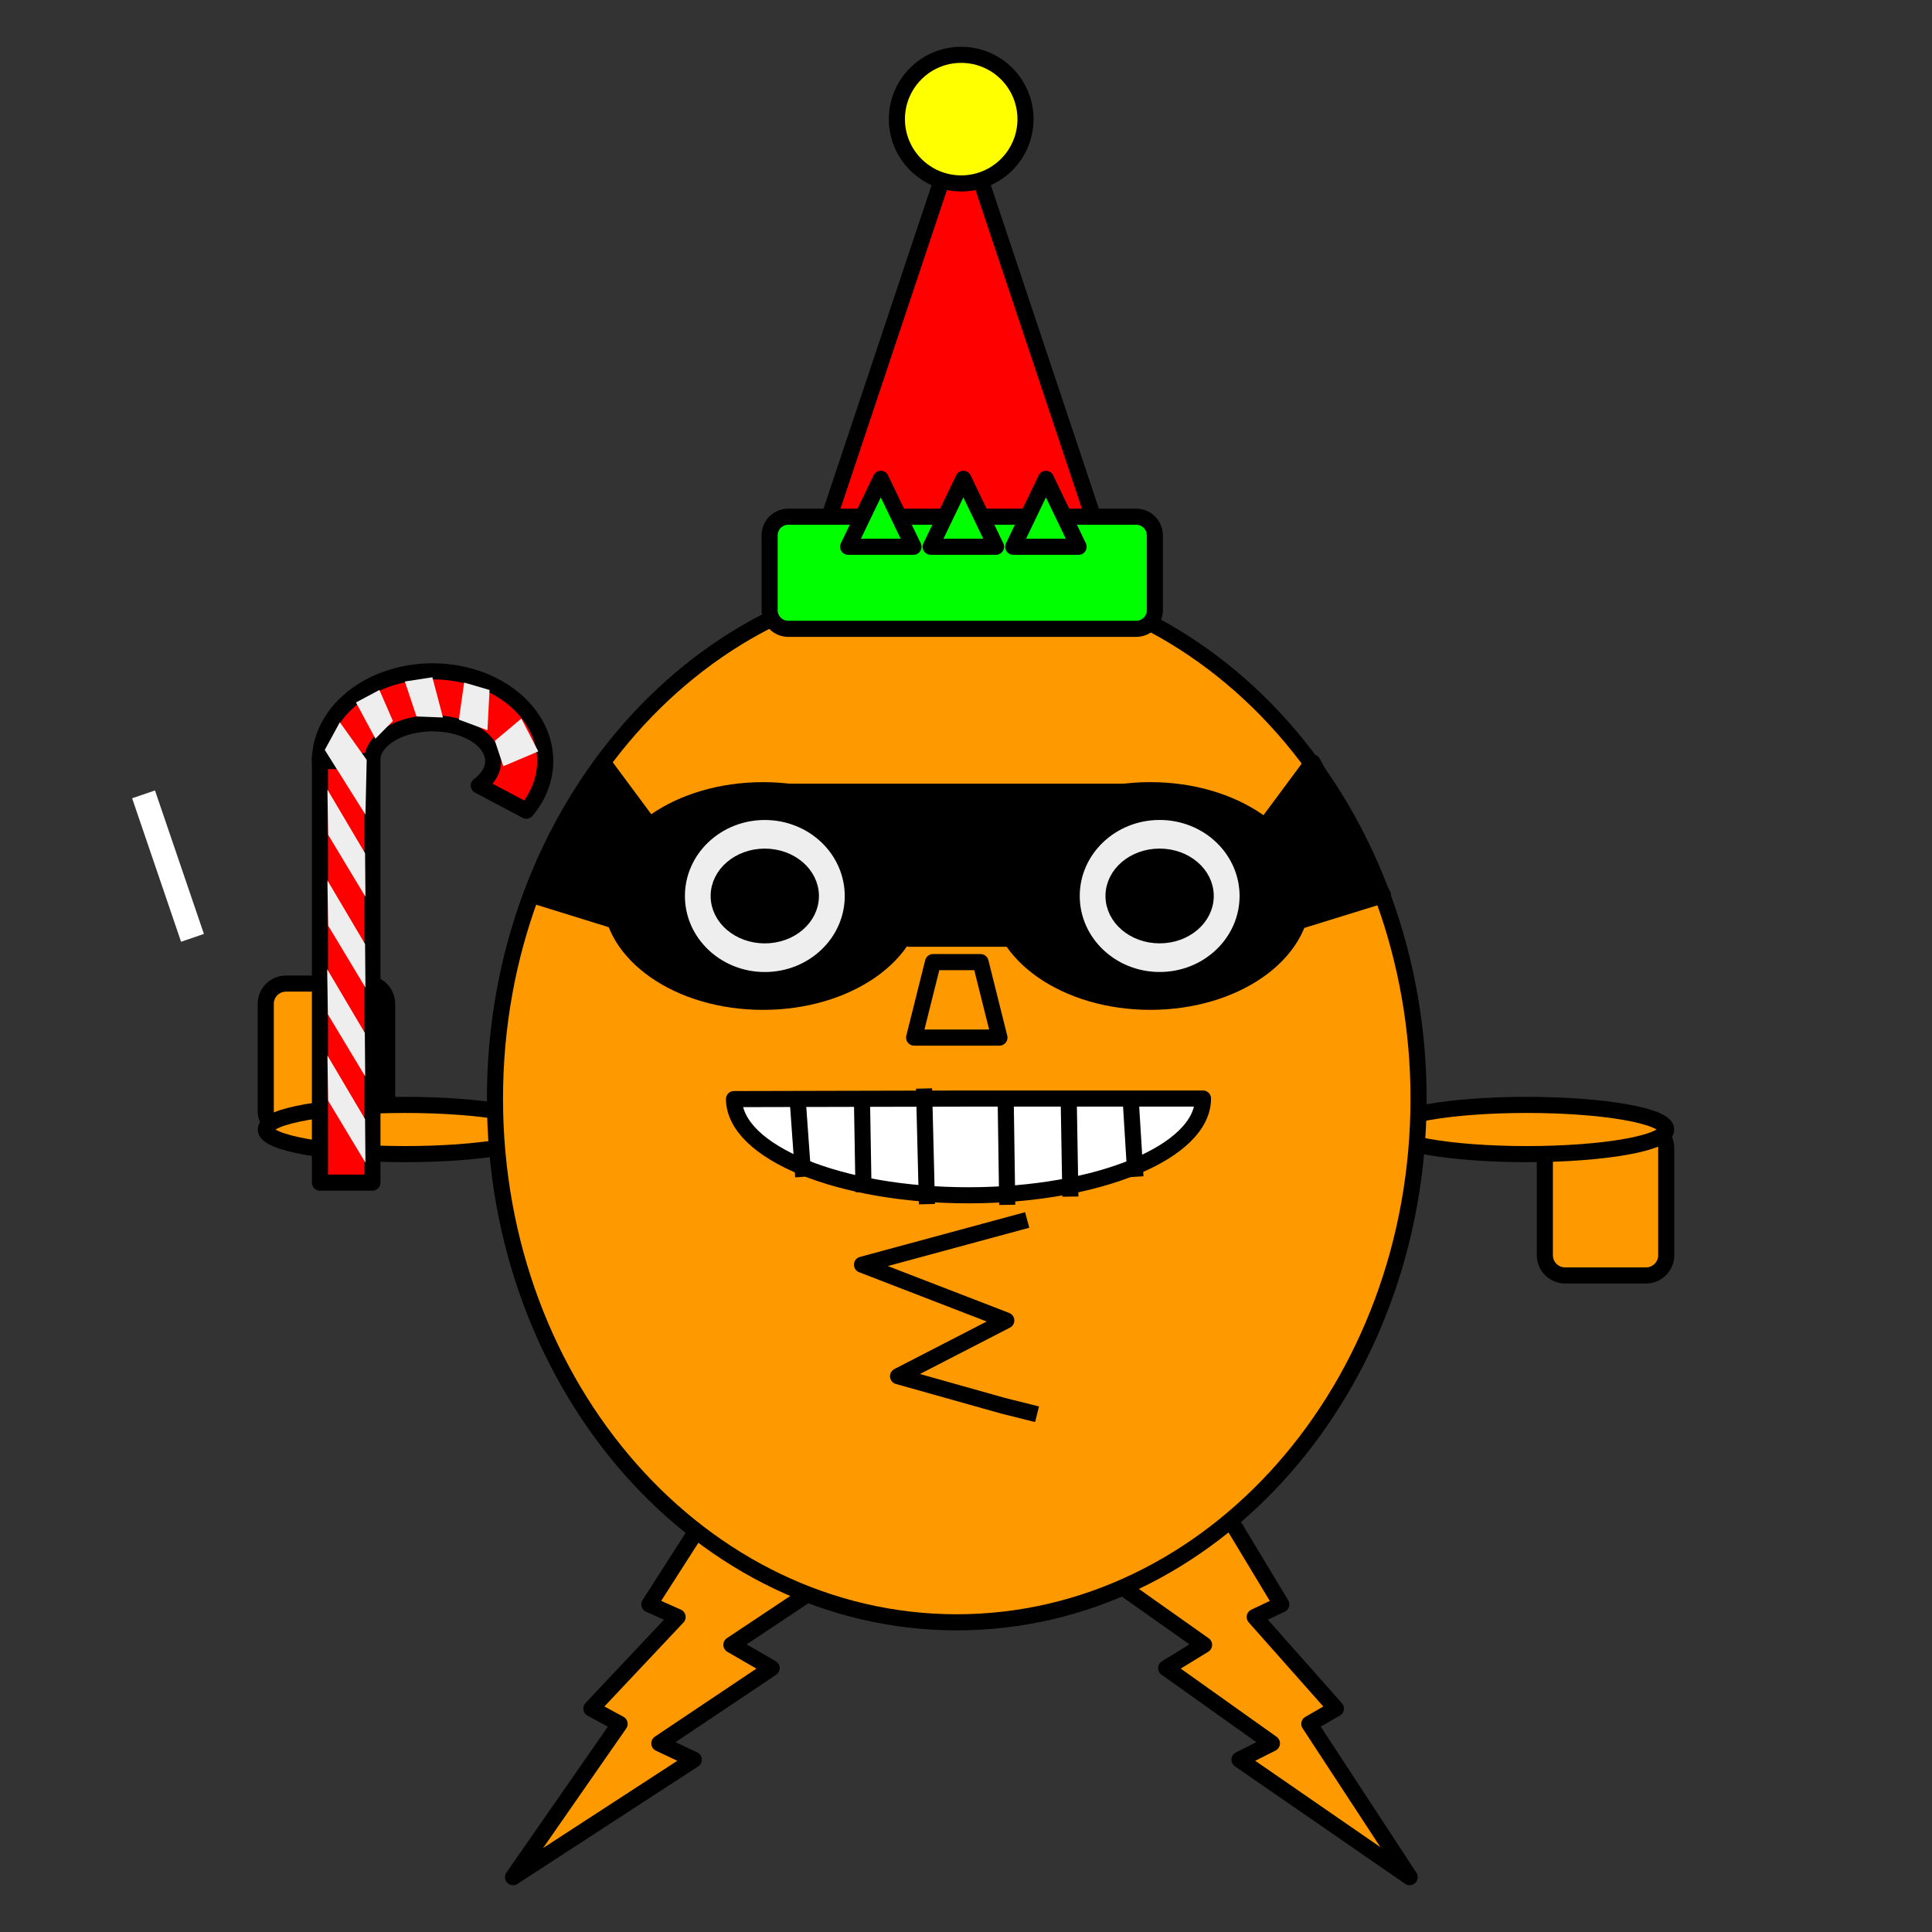 <svg version="1.1" viewBox="0.0 0.0 960.0 960.0" fill="none" stroke="none" stroke-linecap="square" stroke-miterlimit="10" xmlns:xlink="http://www.w3.org/1999/xlink" xmlns="http://www.w3.org/2000/svg"><rect x="0.0" y="0.0" width="960.0" height="960.0" fill="#333333" stroke="none"/><clipPath id="g30ef1989ea2_1_69.0"><path d="m0 0l960.0 0l0 960.0l-960.0 0l0 -960.0z" clip-rule="nonzero"/></clipPath><g clip-path="url(#g30ef1989ea2_1_69.0)"><path fill="#000000" fill-opacity="0.0" d="m0 0l960.0 0l0 960.0l-960.0 0z" fill-rule="evenodd"/><path fill="#ff9900" d="m356.672 744.115l-34.011 53.1l14.029 6.262l-42.839 45.502l14.029 7.598l-52.962 76.182l89.817 -58.384l-17.129 -8.105l55.806 -37.397l-19.997 -11.554l58.922 -39.231z" fill-rule="evenodd"/><path stroke="#000000" stroke-width="8.0" stroke-linejoin="round" stroke-linecap="butt" d="m356.672 744.115l-34.011 53.1l14.029 6.262l-42.839 45.502l14.029 7.598l-52.962 76.182l89.817 -58.384l-17.129 -8.105l55.806 -37.397l-19.997 -11.554l58.922 -39.231z" fill-rule="evenodd"/><path fill="#ff9900" d="m604.641 744.115l32.029 53.1l-13.211 6.262l40.342 45.502l-13.211 7.598l49.875 76.182l-84.583 -58.384l16.131 -8.105l-52.554 -37.397l18.832 -11.554l-55.488 -39.231z" fill-rule="evenodd"/><path stroke="#000000" stroke-width="8.0" stroke-linejoin="round" stroke-linecap="butt" d="m604.641 744.115l32.029 53.1l-13.211 6.262l40.342 45.502l-13.211 7.598l49.875 76.182l-84.583 -58.384l16.131 -8.105l-52.554 -37.397l18.832 -11.554l-55.488 -39.231z" fill-rule="evenodd"/><path fill="#ff9900" d="m827.941 623.712l0 0c0 5.552 -4.501 10.053 -10.053 10.053l-40.209 0l0 0c-2.666 0 -5.223 -1.059 -7.108 -2.944c-1.885 -1.885 -2.944 -4.442 -2.944 -7.108l0 -53.228c0 -5.552 4.501 -10.053 10.053 -10.053l40.209 0c5.552 0 10.053 4.501 10.053 10.053z" fill-rule="evenodd"/><path stroke="#000000" stroke-width="8.0" stroke-linejoin="round" stroke-linecap="butt" d="m827.941 623.712l0 0c0 5.552 -4.501 10.053 -10.053 10.053l-40.209 0l0 0c-2.666 0 -5.223 -1.059 -7.108 -2.944c-1.885 -1.885 -2.944 -4.442 -2.944 -7.108l0 -53.228c0 -5.552 4.501 -10.053 10.053 -10.053l40.209 0c5.552 0 10.053 4.501 10.053 10.053z" fill-rule="evenodd"/><path fill="#ff9900" d="m827.941 561.247c0 6.753 -31.01 12.228 -69.263 12.228l0 0c-38.253 0 -69.263 -5.474 -69.263 -12.228l0 0c0 -6.753 31.01 -12.228 69.263 -12.228l0 0c38.253 0 69.263 5.474 69.263 12.228z" fill-rule="evenodd"/><path stroke="#000000" stroke-width="8.0" stroke-linejoin="round" stroke-linecap="butt" d="m827.941 561.247c0 6.753 -31.01 12.228 -69.263 12.228l0 0c-38.253 0 -69.263 -5.474 -69.263 -12.228l0 0c0 -6.753 31.01 -12.228 69.263 -12.228l0 0c38.253 0 69.263 5.474 69.263 12.228z" fill-rule="evenodd"/><path fill="#ff9900" d="m132.059 498.783l0 0c0 -5.552 4.501 -10.053 10.053 -10.053l40.209 0l0 0c2.666 0 5.223 1.059 7.108 2.944c1.885 1.885 2.944 4.442 2.944 7.108l0 53.228c0 5.552 -4.501 10.053 -10.053 10.053l-40.209 0c-5.552 0 -10.053 -4.501 -10.053 -10.053z" fill-rule="evenodd"/><path stroke="#000000" stroke-width="8.0" stroke-linejoin="round" stroke-linecap="butt" d="m132.059 498.783l0 0c0 -5.552 4.501 -10.053 10.053 -10.053l40.209 0l0 0c2.666 0 5.223 1.059 7.108 2.944c1.885 1.885 2.944 4.442 2.944 7.108l0 53.228c0 5.552 -4.501 10.053 -10.053 10.053l-40.209 0c-5.552 0 -10.053 -4.501 -10.053 -10.053z" fill-rule="evenodd"/><path fill="#ff9900" d="m132.059 561.248c0 -6.753 31.01 -12.228 69.263 -12.228l0 0c38.253 0 69.263 5.474 69.263 12.228l0 0c0 6.753 -31.01 12.228 -69.263 12.228l0 0c-38.253 0 -69.263 -5.474 -69.263 -12.228z" fill-rule="evenodd"/><path stroke="#000000" stroke-width="8.0" stroke-linejoin="round" stroke-linecap="butt" d="m132.059 561.248c0 -6.753 31.01 -12.228 69.263 -12.228l0 0c38.253 0 69.263 5.474 69.263 12.228l0 0c0 6.753 -31.01 12.228 -69.263 12.228l0 0c-38.253 0 -69.263 -5.474 -69.263 -12.228z" fill-rule="evenodd"/><path fill="#ff9900" d="m245.943 545.88l0 0c0 -143.725 102.735 -260.237 229.466 -260.237l0 0c60.858 0 119.224 27.418 162.257 76.222c43.033 48.804 67.209 114.996 67.209 184.015l0 0c0 143.725 -102.735 260.237 -229.466 260.237l0 0c-126.731 0 -229.466 -116.512 -229.466 -260.237z" fill-rule="evenodd"/><path stroke="#000000" stroke-width="8.0" stroke-linejoin="round" stroke-linecap="butt" d="m245.943 545.88l0 0c0 -143.725 102.735 -260.237 229.466 -260.237l0 0c60.858 0 119.224 27.418 162.257 76.222c43.033 48.804 67.209 114.996 67.209 184.015l0 0c0 143.725 -102.735 260.237 -229.466 260.237l0 0c-126.731 0 -229.466 -116.512 -229.466 -260.237z" fill-rule="evenodd"/><path fill="#000000" d="m303.464 445.224l0 0c0 -29.038 33.881 -52.577 75.676 -52.577l0 0c41.794 0 75.676 23.54 75.676 52.577l0 0c0 29.038 -33.881 52.577 -75.676 52.577l0 0c-41.795 0 -75.676 -23.54 -75.676 -52.577z" fill-rule="evenodd"/><path stroke="#000000" stroke-width="8.0" stroke-linejoin="round" stroke-linecap="butt" d="m303.464 445.224l0 0c0 -29.038 33.881 -52.577 75.676 -52.577l0 0c41.794 0 75.676 23.54 75.676 52.577l0 0c0 29.038 -33.881 52.577 -75.676 52.577l0 0c-41.795 0 -75.676 -23.54 -75.676 -52.577z" fill-rule="evenodd"/><path fill="#eeeeee" d="m336.332 445.22l0 0c0 -23.069 19.569 -41.771 43.709 -41.771l0 0c11.592 0 22.71 4.401 30.907 12.234c8.197 7.834 12.802 18.458 12.802 29.537l0 0c0 23.07 -19.569 41.771 -43.709 41.771l0 0c-24.14 0 -43.709 -18.702 -43.709 -41.771z" fill-rule="evenodd"/><path stroke="#000000" stroke-width="8.0" stroke-linejoin="round" stroke-linecap="butt" d="m336.332 445.22l0 0c0 -23.069 19.569 -41.771 43.709 -41.771l0 0c11.592 0 22.71 4.401 30.907 12.234c8.197 7.834 12.802 18.458 12.802 29.537l0 0c0 23.07 -19.569 41.771 -43.709 41.771l0 0c-24.14 0 -43.709 -18.702 -43.709 -41.771z" fill-rule="evenodd"/><path fill="#000000" d="m357.115 445.218l0 0c0 -10.794 10.255 -19.545 22.905 -19.545l0 0c12.65 0 22.905 8.751 22.905 19.545l0 0c0 10.794 -10.255 19.545 -22.905 19.545l0 0c-12.65 0 -22.905 -8.751 -22.905 -19.545z" fill-rule="evenodd"/><path stroke="#000000" stroke-width="8.0" stroke-linejoin="round" stroke-linecap="butt" d="m357.115 445.218l0 0c0 -10.794 10.255 -19.545 22.905 -19.545l0 0c12.65 0 22.905 8.751 22.905 19.545l0 0c0 10.794 -10.255 19.545 -22.905 19.545l0 0c-12.65 0 -22.905 -8.751 -22.905 -19.545z" fill-rule="evenodd"/><path fill="#000000" d="m495.906 445.215l0 0c0 -29.038 33.881 -52.577 75.676 -52.577l0 0c41.795 0 75.676 23.54 75.676 52.577l0 0c0 29.038 -33.881 52.577 -75.676 52.577l0 0c-41.794 0 -75.676 -23.54 -75.676 -52.577z" fill-rule="evenodd"/><path stroke="#000000" stroke-width="8.0" stroke-linejoin="round" stroke-linecap="butt" d="m495.906 445.215l0 0c0 -29.038 33.881 -52.577 75.676 -52.577l0 0c41.795 0 75.676 23.54 75.676 52.577l0 0c0 29.038 -33.881 52.577 -75.676 52.577l0 0c-41.794 0 -75.676 -23.54 -75.676 -52.577z" fill-rule="evenodd"/><path fill="#eeeeee" d="m532.521 445.205l0 0c0 -23.07 19.569 -41.771 43.709 -41.771l0 0c11.592 0 22.71 4.401 30.907 12.234c8.197 7.834 12.802 18.458 12.802 29.537l0 0c0 23.069 -19.569 41.771 -43.709 41.771l0 0c-24.14 0 -43.709 -18.702 -43.709 -41.771z" fill-rule="evenodd"/><path stroke="#000000" stroke-width="8.0" stroke-linejoin="round" stroke-linecap="butt" d="m532.521 445.205l0 0c0 -23.07 19.569 -41.771 43.709 -41.771l0 0c11.592 0 22.71 4.401 30.907 12.234c8.197 7.834 12.802 18.458 12.802 29.537l0 0c0 23.069 -19.569 41.771 -43.709 41.771l0 0c-24.14 0 -43.709 -18.702 -43.709 -41.771z" fill-rule="evenodd"/><path fill="#000000" d="m553.305 445.203l0 0c0 -10.794 10.255 -19.545 22.905 -19.545l0 0c12.65 0 22.905 8.751 22.905 19.545l0 0c0 10.794 -10.255 19.545 -22.905 19.545l0 0c-12.65 0 -22.905 -8.751 -22.905 -19.545z" fill-rule="evenodd"/><path stroke="#000000" stroke-width="8.0" stroke-linejoin="round" stroke-linecap="butt" d="m553.305 445.203l0 0c0 -10.794 10.255 -19.545 22.905 -19.545l0 0c12.65 0 22.905 8.751 22.905 19.545l0 0c0 10.794 -10.255 19.545 -22.905 19.545l0 0c-12.65 0 -22.905 -8.751 -22.905 -19.545z" fill-rule="evenodd"/><path fill="#ffffff" d="m597.759 545.863l0 0c0 26.496 -51.97 47.995 -116.196 48.07c-64.227 0.075 -116.49 -21.303 -116.854 -47.798l116.524 -0.272z" fill-rule="evenodd"/><path stroke="#000000" stroke-width="8.0" stroke-linejoin="round" stroke-linecap="butt" d="m597.759 545.863l0 0c0 26.496 -51.97 47.995 -116.196 48.07c-64.227 0.075 -116.49 -21.303 -116.854 -47.798l116.524 -0.272z" fill-rule="evenodd"/><path fill="#000000" fill-opacity="0.0" d="m506.536 607.24l-78.225 21.184l71.707 27.706l-53.78 27.704l52.151 14.669l13.035 3.259" fill-rule="evenodd"/><path stroke="#000000" stroke-width="8.0" stroke-linejoin="round" stroke-linecap="butt" d="m506.536 607.24l-78.225 21.184l71.707 27.706l-53.78 27.704l52.151 14.669l13.035 3.259" fill-rule="evenodd"/><path fill="#ff9900" d="m454.229 515.572l9.377 -37.507l23.631 0l9.377 37.507z" fill-rule="evenodd"/><path stroke="#000000" stroke-width="8.0" stroke-linejoin="round" stroke-linecap="butt" d="m454.229 515.572l9.377 -37.507l23.631 0l9.377 37.507z" fill-rule="evenodd"/><path fill="#000000" fill-opacity="0.0" d="m499.757 548.68l0.678 46.003" fill-rule="evenodd"/><path stroke="#000000" stroke-width="8.0" stroke-linejoin="round" stroke-linecap="butt" d="m499.757 548.68l0.678 46.003" fill-rule="evenodd"/><path fill="#000000" fill-opacity="0.0" d="m459.26 544.875l1.228 49.46" fill-rule="evenodd"/><path stroke="#000000" stroke-width="8.0" stroke-linejoin="round" stroke-linecap="butt" d="m459.26 544.875l1.228 49.46" fill-rule="evenodd"/><path fill="#000000" fill-opacity="0.0" d="m428.31 546.372l0.711 41.965" fill-rule="evenodd"/><path stroke="#000000" stroke-width="8.0" stroke-linejoin="round" stroke-linecap="butt" d="m428.31 546.372l0.711 41.965" fill-rule="evenodd"/><path fill="#000000" fill-opacity="0.0" d="m531.083 548.622l0.711 41.965" fill-rule="evenodd"/><path stroke="#000000" stroke-width="8.0" stroke-linejoin="round" stroke-linecap="butt" d="m531.083 548.622l0.711 41.965" fill-rule="evenodd"/><path fill="#000000" fill-opacity="0.0" d="m396.53 548.68l2.294 32.079" fill-rule="evenodd"/><path stroke="#000000" stroke-width="8.0" stroke-linejoin="round" stroke-linecap="butt" d="m396.53 548.68l2.294 32.079" fill-rule="evenodd"/><path fill="#000000" fill-opacity="0.0" d="m561.917 547.688l2.035 33.049" fill-rule="evenodd"/><path stroke="#000000" stroke-width="8.0" stroke-linejoin="round" stroke-linecap="butt" d="m561.917 547.688l2.035 33.049" fill-rule="evenodd"/><path fill="#000000" d="m423.757 399.3l108.773 0l0 49.46l-108.773 0z" fill-rule="evenodd"/><path stroke="#000000" stroke-width="1.0" stroke-linejoin="round" stroke-linecap="butt" d="m423.757 399.3l108.773 0l0 49.46l-108.773 0z" fill-rule="evenodd"/><path fill="#000000" d="m451.26 420.493l60.314 0l0 49.46l-60.314 0z" fill-rule="evenodd"/><path stroke="#000000" stroke-width="1.0" stroke-linejoin="round" stroke-linecap="butt" d="m451.26 420.493l60.314 0l0 49.46l-60.314 0z" fill-rule="evenodd"/><path fill="#000000" d="m382.433 389.901l191.41 0l0 10.725l-191.41 0z" fill-rule="evenodd"/><path stroke="#000000" stroke-width="1.0" stroke-linejoin="round" stroke-linecap="butt" d="m382.433 389.901l191.41 0l0 10.725l-191.41 0z" fill-rule="evenodd"/><path fill="#000000" d="m299.54 378.845l26.526 35.755l-21.683 42.519l-39.792 -12.33z" fill-rule="evenodd"/><path stroke="#000000" stroke-width="8.0" stroke-linejoin="round" stroke-linecap="butt" d="m299.54 378.845l26.526 35.755l-21.683 42.519l-39.792 -12.33z" fill-rule="evenodd"/><path fill="#000000" d="m389.938 392.647l191.41 0l0 10.725l-191.41 0z" fill-rule="evenodd"/><path stroke="#000000" stroke-width="1.0" stroke-linejoin="round" stroke-linecap="butt" d="m389.938 392.647l191.41 0l0 10.725l-191.41 0z" fill-rule="evenodd"/><path fill="#000000" d="m652.238 378.845l-26.526 35.755l21.683 42.519l39.792 -12.33z" fill-rule="evenodd"/><path stroke="#000000" stroke-width="8.0" stroke-linejoin="round" stroke-linecap="butt" d="m652.238 378.845l-26.526 35.755l21.683 42.519l39.792 -12.33z" fill-rule="evenodd"/><path fill="#ff0000" d="m401.942 287.133l75.674 -226.591l75.674 226.591z" fill-rule="evenodd"/><path stroke="#000000" stroke-width="8.0" stroke-linejoin="round" stroke-linecap="butt" d="m401.942 287.133l75.674 -226.591l75.674 226.591z" fill-rule="evenodd"/><path fill="#00ff00" d="m382.419 266.029l0 0c0 -5.129 4.158 -9.288 9.288 -9.288l172.838 0c2.463 0 4.826 0.979 6.567 2.72c1.742 1.742 2.72 4.104 2.72 6.567l0 37.15c0 5.129 -4.158 9.288 -9.288 9.288l-172.838 0c-5.129 0 -9.288 -4.158 -9.288 -9.288z" fill-rule="evenodd"/><path stroke="#000000" stroke-width="8.0" stroke-linejoin="round" stroke-linecap="butt" d="m382.419 266.029l0 0c0 -5.129 4.158 -9.288 9.288 -9.288l172.838 0c2.463 0 4.826 0.979 6.567 2.72c1.742 1.742 2.72 4.104 2.72 6.567l0 37.15c0 5.129 -4.158 9.288 -9.288 9.288l-172.838 0c-5.129 0 -9.288 -4.158 -9.288 -9.288z" fill-rule="evenodd"/><path fill="#ffff00" d="m445.664 59.191l0 0c0 -17.647 14.305 -31.952 31.952 -31.952l0 0c8.474 0 16.601 3.366 22.594 9.359c5.992 5.992 9.359 14.119 9.359 22.594l0 0c0 17.647 -14.305 31.952 -31.952 31.952l0 0c-17.647 0 -31.952 -14.305 -31.952 -31.952z" fill-rule="evenodd"/><path stroke="#000000" stroke-width="8.0" stroke-linejoin="round" stroke-linecap="butt" d="m445.664 59.191l0 0c0 -17.647 14.305 -31.952 31.952 -31.952l0 0c8.474 0 16.601 3.366 22.594 9.359c5.992 5.992 9.359 14.119 9.359 22.594l0 0c0 17.647 -14.305 31.952 -31.952 31.952l0 0c-17.647 0 -31.952 -14.305 -31.952 -31.952z" fill-rule="evenodd"/><path fill="#ff0000" d="m158.979 375.924l26.079 0l0 211.717l-26.079 0z" fill-rule="evenodd"/><path stroke="#000000" stroke-width="8.0" stroke-linejoin="round" stroke-linecap="butt" d="m158.979 375.924l26.079 0l0 211.717l-26.079 0z" fill-rule="evenodd"/><path fill="#ff0000" d="m158.98 378.164l0 0c0 -19.086 15.252 -36.055 37.934 -42.205c22.682 -6.15 47.763 -0.116 62.381 15.007c14.617 15.123 15.529 35.98 2.266 51.876l-23.66 -12.526l0 0c8.645 -6.322 9.582 -15.428 2.302 -22.384c-7.28 -6.956 -21.043 -10.106 -33.832 -7.744c-12.789 2.362 -21.56 9.675 -21.56 17.976z" fill-rule="evenodd"/><path stroke="#000000" stroke-width="8.0" stroke-linejoin="round" stroke-linecap="butt" d="m158.98 378.164l0 0c0 -19.086 15.252 -36.055 37.934 -42.205c22.682 -6.15 47.763 -0.116 62.381 15.007c14.617 15.123 15.529 35.98 2.266 51.876l-23.66 -12.526l0 0c8.645 -6.322 9.582 -15.428 2.302 -22.384c-7.28 -6.956 -21.043 -10.106 -33.832 -7.744c-12.789 2.362 -21.56 9.675 -21.56 17.976z" fill-rule="evenodd"/><path fill="#000000" fill-opacity="0.0" d="m73.27 400.394l20.441 59.937" fill-rule="evenodd"/><path stroke="#ffffff" stroke-width="12.0" stroke-linejoin="round" stroke-linecap="butt" d="m73.27 400.394l20.441 59.937" fill-rule="evenodd"/><path fill="#eeeeee" d="m181.593 490.751l-18.549 -30.843l-0.352 -22.457l18.711 31.667z" fill-rule="evenodd"/><path fill="#eeeeee" d="m181.469 534.874l-18.549 -30.843l-0.352 -22.457l18.711 31.667z" fill-rule="evenodd"/><path fill="#eeeeee" d="m181.593 577.751l-18.549 -30.843l-0.352 -22.457l18.711 31.667z" fill-rule="evenodd"/><path fill="#eeeeee" d="m181.593 445.625l-18.549 -30.842l-0.352 -22.457l18.711 31.667z" fill-rule="evenodd"/><path fill="#eeeeee" d="m181.593 404.816l-20.218 -32.192l7.499 -13.751l13.336 18.706z" fill-rule="evenodd"/><path fill="#eeeeee" d="m186.549 367.047l-9.677 -18.005l11.656 -6.199l6.703 15.409z" fill-rule="evenodd"/><path fill="#eeeeee" d="m206.948 356.0l-5.787 -17.367l13.682 -2.105l5.265 20.0z" fill-rule="evenodd"/><path fill="#eeeeee" d="m228.0 357.58l2.633 -18.423l12.63 3.685l-1.052 20.0z" fill-rule="evenodd"/><path fill="#eeeeee" d="m250.105 380.738l-4.21 -12.633l13.157 -11.052l8.42 16.315z" fill-rule="evenodd"/><path fill="#00ff00" d="m462.447 271.688l16.236 -33.764l16.236 33.764z" fill-rule="evenodd"/><path stroke="#000000" stroke-width="8.0" stroke-linejoin="round" stroke-linecap="butt" d="m462.447 271.688l16.236 -33.764l16.236 33.764z" fill-rule="evenodd"/><path fill="#00ff00" d="m421.42 271.688l16.236 -33.764l16.236 33.764z" fill-rule="evenodd"/><path stroke="#000000" stroke-width="8.0" stroke-linejoin="round" stroke-linecap="butt" d="m421.42 271.688l16.236 -33.764l16.236 33.764z" fill-rule="evenodd"/><path fill="#00ff00" d="m503.475 271.688l16.236 -33.764l16.236 33.764z" fill-rule="evenodd"/><path stroke="#000000" stroke-width="8.0" stroke-linejoin="round" stroke-linecap="butt" d="m503.475 271.688l16.236 -33.764l16.236 33.764z" fill-rule="evenodd"/></g></svg>